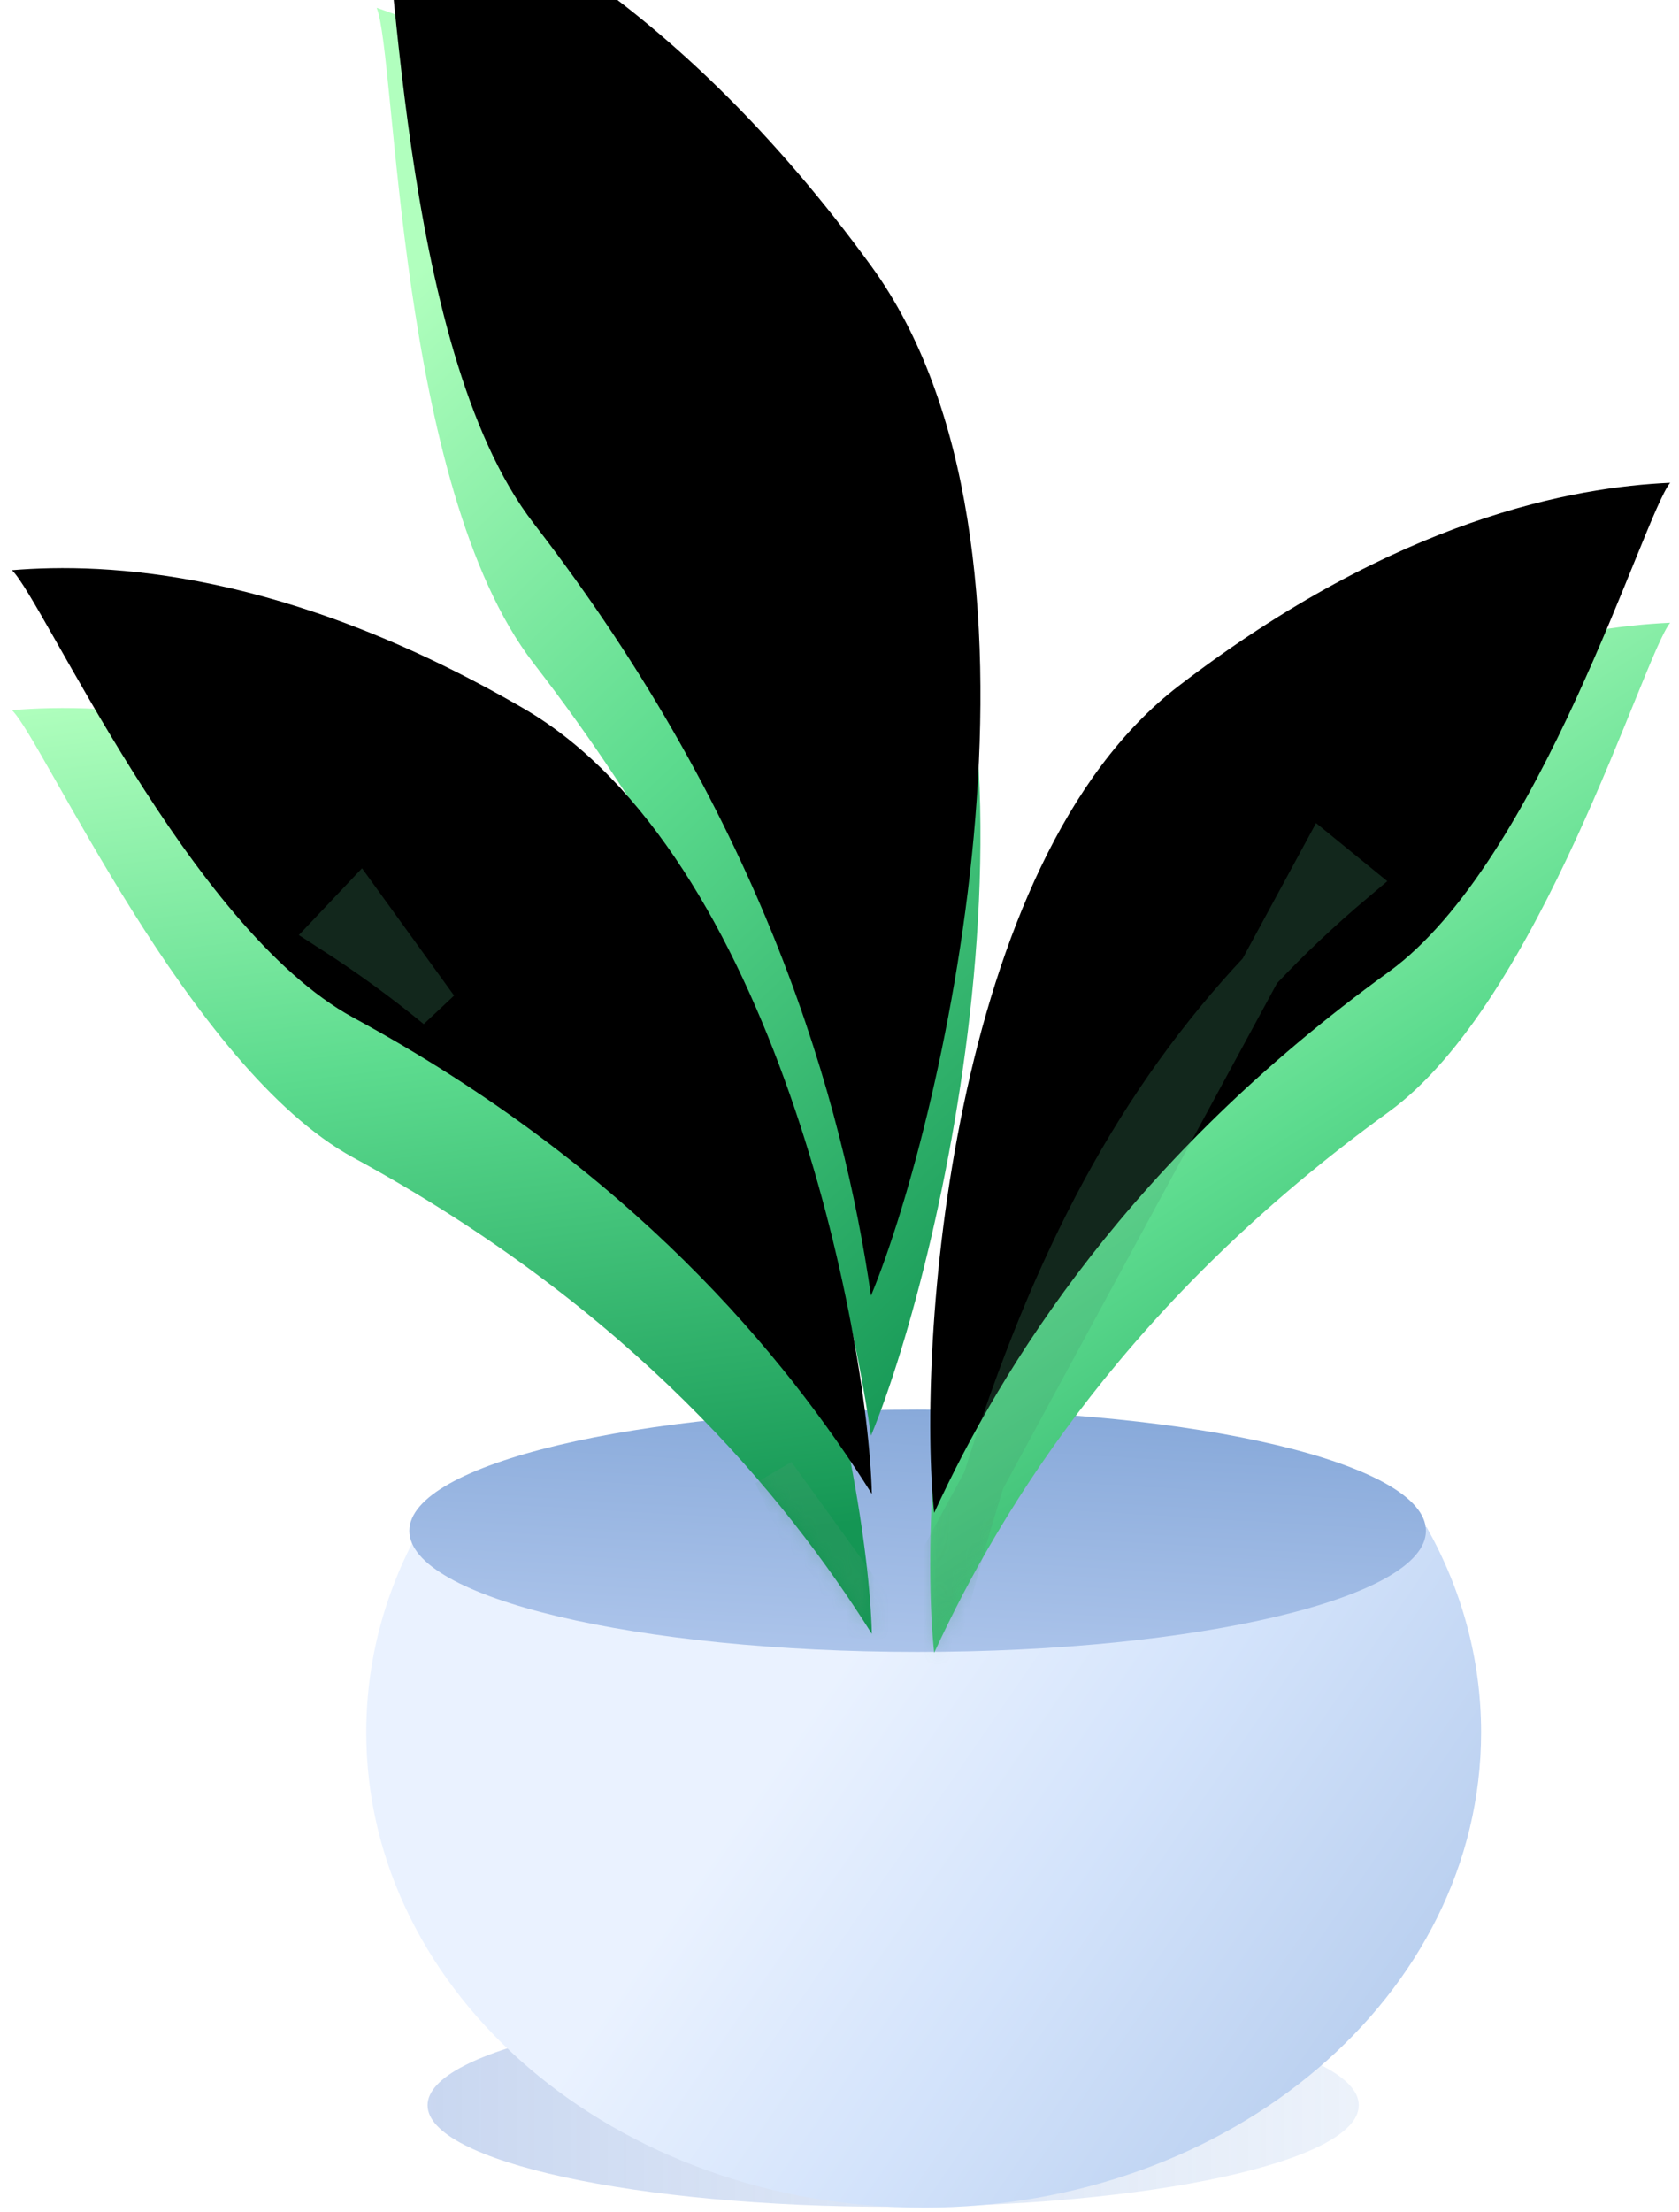 <svg width="120px" height="158px" viewBox="0 0 120 158" version="1.1" xmlns="http://www.w3.org/2000/svg" xmlns:xlink="http://www.w3.org/1999/xlink">
    <defs>
        <linearGradient x1="100%" y1="50%" x2="0%" y2="50%" id="linearGradient-1">
            <stop stop-color="#D9E5F6" stop-opacity="0.713" offset="0%"></stop>
            <stop stop-color="#B2C6EA" offset="100%"></stop>
        </linearGradient>
        <linearGradient x1="100%" y1="100%" x2="23.229%" y2="67.759%" id="linearGradient-2">
            <stop stop-color="#ACC5E9" offset="0%"></stop>
            <stop stop-color="#D3E3FB" offset="62.747%"></stop>
            <stop stop-color="#EAF2FF" offset="100%"></stop>
        </linearGradient>
        <path d="M76.333,1.892 C78.831,6.331 80.23,11.304 80.23,16.556 C80.23,35.309 62.394,50.511 40.392,50.511 C18.39,50.511 0.553,35.309 0.553,16.556 C0.553,10.999 2.12,5.753 4.898,1.122 C22.546,3.956 57.673,3.773 76.333,1.892 Z"
              id="path-3"></path>
        <linearGradient x1="77.599%" y1="0%" x2="40.27%" y2="146.301%" id="linearGradient-5">
            <stop stop-color="#86A8D9" offset="0%"></stop>
            <stop stop-color="#BCD0F2" offset="100%"></stop>
        </linearGradient>
        <path d="M37.436,0.558 C57.499,0.558 73.763,4.433 73.763,9.212 C73.763,13.991 57.499,17.865 37.436,17.865 C17.373,17.865 1.109,13.991 1.109,9.212 C1.109,4.433 17.373,0.558 37.436,0.558 Z"
              id="path-6"></path>
        <linearGradient x1="34.233%" y1="5.042%" x2="78.602%" y2="100%" id="linearGradient-8">
            <stop stop-color="#B1FFBE" offset="0%"></stop>
            <stop stop-color="#5CDB8E" offset="44.421%"></stop>
            <stop stop-color="#149654" offset="100%"></stop>
        </linearGradient>
        <path d="M35.893,102.559 C33.887,88.761 28.368,68.837 11.777,47.378 C2.004,34.736 1.972,3.952 0.561,0.557 C8.23,3.178 22.006,9.934 35.893,28.984 C50.45,48.953 41.215,89.678 35.893,102.559 Z"
              id="path-9"></path>
        <filter x="-30.3%" y="-14.9%" width="147.3%" height="129.3%" filterUnits="objectBoundingBox" id="filter-11">
            <feGaussianBlur stdDeviation="11" in="SourceAlpha" result="shadowBlurInner1"></feGaussianBlur>
            <feOffset dx="0" dy="-10" in="shadowBlurInner1" result="shadowOffsetInner1"></feOffset>
            <feComposite in="shadowOffsetInner1" in2="SourceAlpha" operator="arithmetic" k2="-1" k3="1" result="shadowInnerInner1"></feComposite>
            <feColorMatrix values="0 0 0 0 0.221   0 0 0 0 0.779   0 0 0 0 0.61  0 0 0 1 0" type="matrix" in="shadowInnerInner1"></feColorMatrix>
        </filter>
        <linearGradient x1="78.601%" y1="-9.302%" x2="90.361%" y2="88.816%" id="linearGradient-12">
            <stop stop-color="#B1FFBE" offset="0%"></stop>
            <stop stop-color="#5CDB8E" offset="44.421%"></stop>
            <stop stop-color="#149654" offset="100%"></stop>
        </linearGradient>
        <path d="M62.313,67.114 C56.116,57.262 45.166,43.91 25.247,33.084 C13.514,26.707 3.077,3.241 0.852,1.124 C7.59,0.562 20.387,1.114 37.428,11.005 C55.29,21.373 62.018,55.514 62.313,67.114 Z"
              id="path-13"></path>
        <filter x="-23.9%" y="-22.1%" width="147.5%" height="144.3%" filterUnits="objectBoundingBox" id="filter-15">
            <feGaussianBlur stdDeviation="11" in="SourceAlpha" result="shadowBlurInner1"></feGaussianBlur>
            <feOffset dx="0" dy="-10" in="shadowBlurInner1" result="shadowOffsetInner1"></feOffset>
            <feComposite in="shadowOffsetInner1" in2="SourceAlpha" operator="arithmetic" k2="-1" k3="1" result="shadowInnerInner1"></feComposite>
            <feColorMatrix values="0 0 0 0 0.221   0 0 0 0 0.779   0 0 0 0 0.61  0 0 0 1 0" type="matrix" in="shadowInnerInner1"></feColorMatrix>
        </filter>
        <path d="M2.27,74.595 C7.156,63.991 16.32,49.293 34.746,35.96 C45.601,28.106 52.932,3.403 54.872,1.01 C48.087,1.314 35.412,3.504 19.731,15.536 C3.292,28.15 1.049,63.007 2.27,74.595 Z"
              id="path-16"></path>
        <filter x="-25.2%" y="-19.9%" width="152.9%" height="140.3%" filterUnits="objectBoundingBox" id="filter-18">
            <feGaussianBlur stdDeviation="11" in="SourceAlpha" result="shadowBlurInner1"></feGaussianBlur>
            <feOffset dx="0" dy="-10" in="shadowBlurInner1" result="shadowOffsetInner1"></feOffset>
            <feComposite in="shadowOffsetInner1" in2="SourceAlpha" operator="arithmetic" k2="-1" k3="1" result="shadowInnerInner1"></feComposite>
            <feColorMatrix values="0 0 0 0 0.221   0 0 0 0 0.779   0 0 0 0 0.61  0 0 0 1 0" type="matrix" in="shadowInnerInner1"></feColorMatrix>
        </filter>
    </defs>
    <g id="Welcome" stroke="none" stroke-width="1" fill="none" fill-rule="evenodd">
        <g id="Design" transform="translate(-198, -404)">
            <g id="new-white" transform="translate(198, 244)">
                <g id="Plant" transform="translate(0, 160)">
                    <g id="Pot" transform="translate(25.113, 100.144)">
                        <path d="M38.723,42.988 C57.101,42.988 72,46.238 72,50.246 C72,54.255 57.101,57.504 38.723,57.504 C20.345,57.504 5.447,54.255 5.447,50.246 C5.447,46.238 20.345,42.988 38.723,42.988 Z"
                              id="Ellipse-3" fill="url(#linearGradient-1)" opacity="0.7"></path>
                        <g id="Ellipse-2" transform="translate(0.511, 7.05)">
                            <mask id="mask-4" fill="white">
                                <use xlink:href="#path-3"></use>
                            </mask>
                            <use fill="url(#linearGradient-2)" xlink:href="#path-3"></use>
                        </g>
                        <g id="Ellipse-1" transform="translate(3.035, 0)">
                            <mask id="mask-7" fill="white">
                                <use xlink:href="#path-6"></use>
                            </mask>
                            <use fill="url(#linearGradient-5)" xlink:href="#path-6"></use>
                        </g>
                    </g>
                    <g id="leaves">
                        <g id="leaf" transform="translate(26.359, 0)">
                            <g id="Shape-2">
                                <mask id="mask-10" fill="white">
                                    <use xlink:href="#path-9"></use>
                                </mask>
                                <g>
                                    <use fill="url(#linearGradient-8)" fill-rule="evenodd" xlink:href="#path-9"></use>
                                    <use fill="black" fill-opacity="1" filter="url(#filter-11)" xlink:href="#path-9"></use>
                                </g>
                                <path d="" id="Shape-3" stroke="#489C71" stroke-width="3" fill-opacity="0" fill="#000000" opacity="0.5" style="mix-blend-mode: multiply;" mask="url(#mask-10)"></path>
                            </g>
                        </g>
                        <g id="leaf" transform="translate(0, 49.607)">
                            <g id="Shape-2">
                                <mask id="mask-14" fill="white">
                                    <use xlink:href="#path-13"></use>
                                </mask>
                                <g>
                                    <use fill="url(#linearGradient-12)" fill-rule="evenodd" xlink:href="#path-13"></use>
                                    <use fill="black" fill-opacity="1" filter="url(#filter-15)" xlink:href="#path-13"></use>
                                </g>
                                <path d="M31.239,22.392 L25.72,14.765 L23.693,16.906 C26.362,18.622 28.868,20.439 31.239,22.392 Z M55.35,55.711 C57.083,59.45 58.786,63.483 60.488,67.846 L63.101,66.422 L55.35,55.711 Z"
                                      id="Shape-3" stroke="#489C71" stroke-width="3" fill-opacity="0" fill="#000000" opacity="0.5" style="mix-blend-mode: multiply;" mask="url(#mask-14)"></path>
                            </g>
                        </g>
                        <g id="leaf" transform="translate(64.495, 43.476)">
                            <g id="Shape-2">
                                <mask id="mask-17" fill="white">
                                    <use xlink:href="#path-16"></use>
                                </mask>
                                <g>
                                    <use fill="url(#linearGradient-8)" fill-rule="evenodd" xlink:href="#path-16"></use>
                                    <use fill="black" fill-opacity="1" filter="url(#filter-18)" xlink:href="#path-16"></use>
                                </g>
                                <path d="M5.813,62.27 C10.799,46.348 16.879,35.114 25.548,25.875 L5.813,62.27 Z M25.548,25.875 C27.642,23.644 29.887,21.529 32.304,19.492 L30.019,17.63 L25.548,25.875 Z M5.813,62.27 L-0.47,73.857 L2.305,74.931 C3.423,70.4 4.585,66.193 5.813,62.27 Z"
                                      id="Shape-3" stroke="#489C71" stroke-width="3" fill-opacity="0" fill="#000000" opacity="0.5" style="mix-blend-mode: multiply;" mask="url(#mask-17)"></path>
                            </g>
                        </g>
                    </g>
                </g>
            </g>
        </g>
    </g>
</svg>